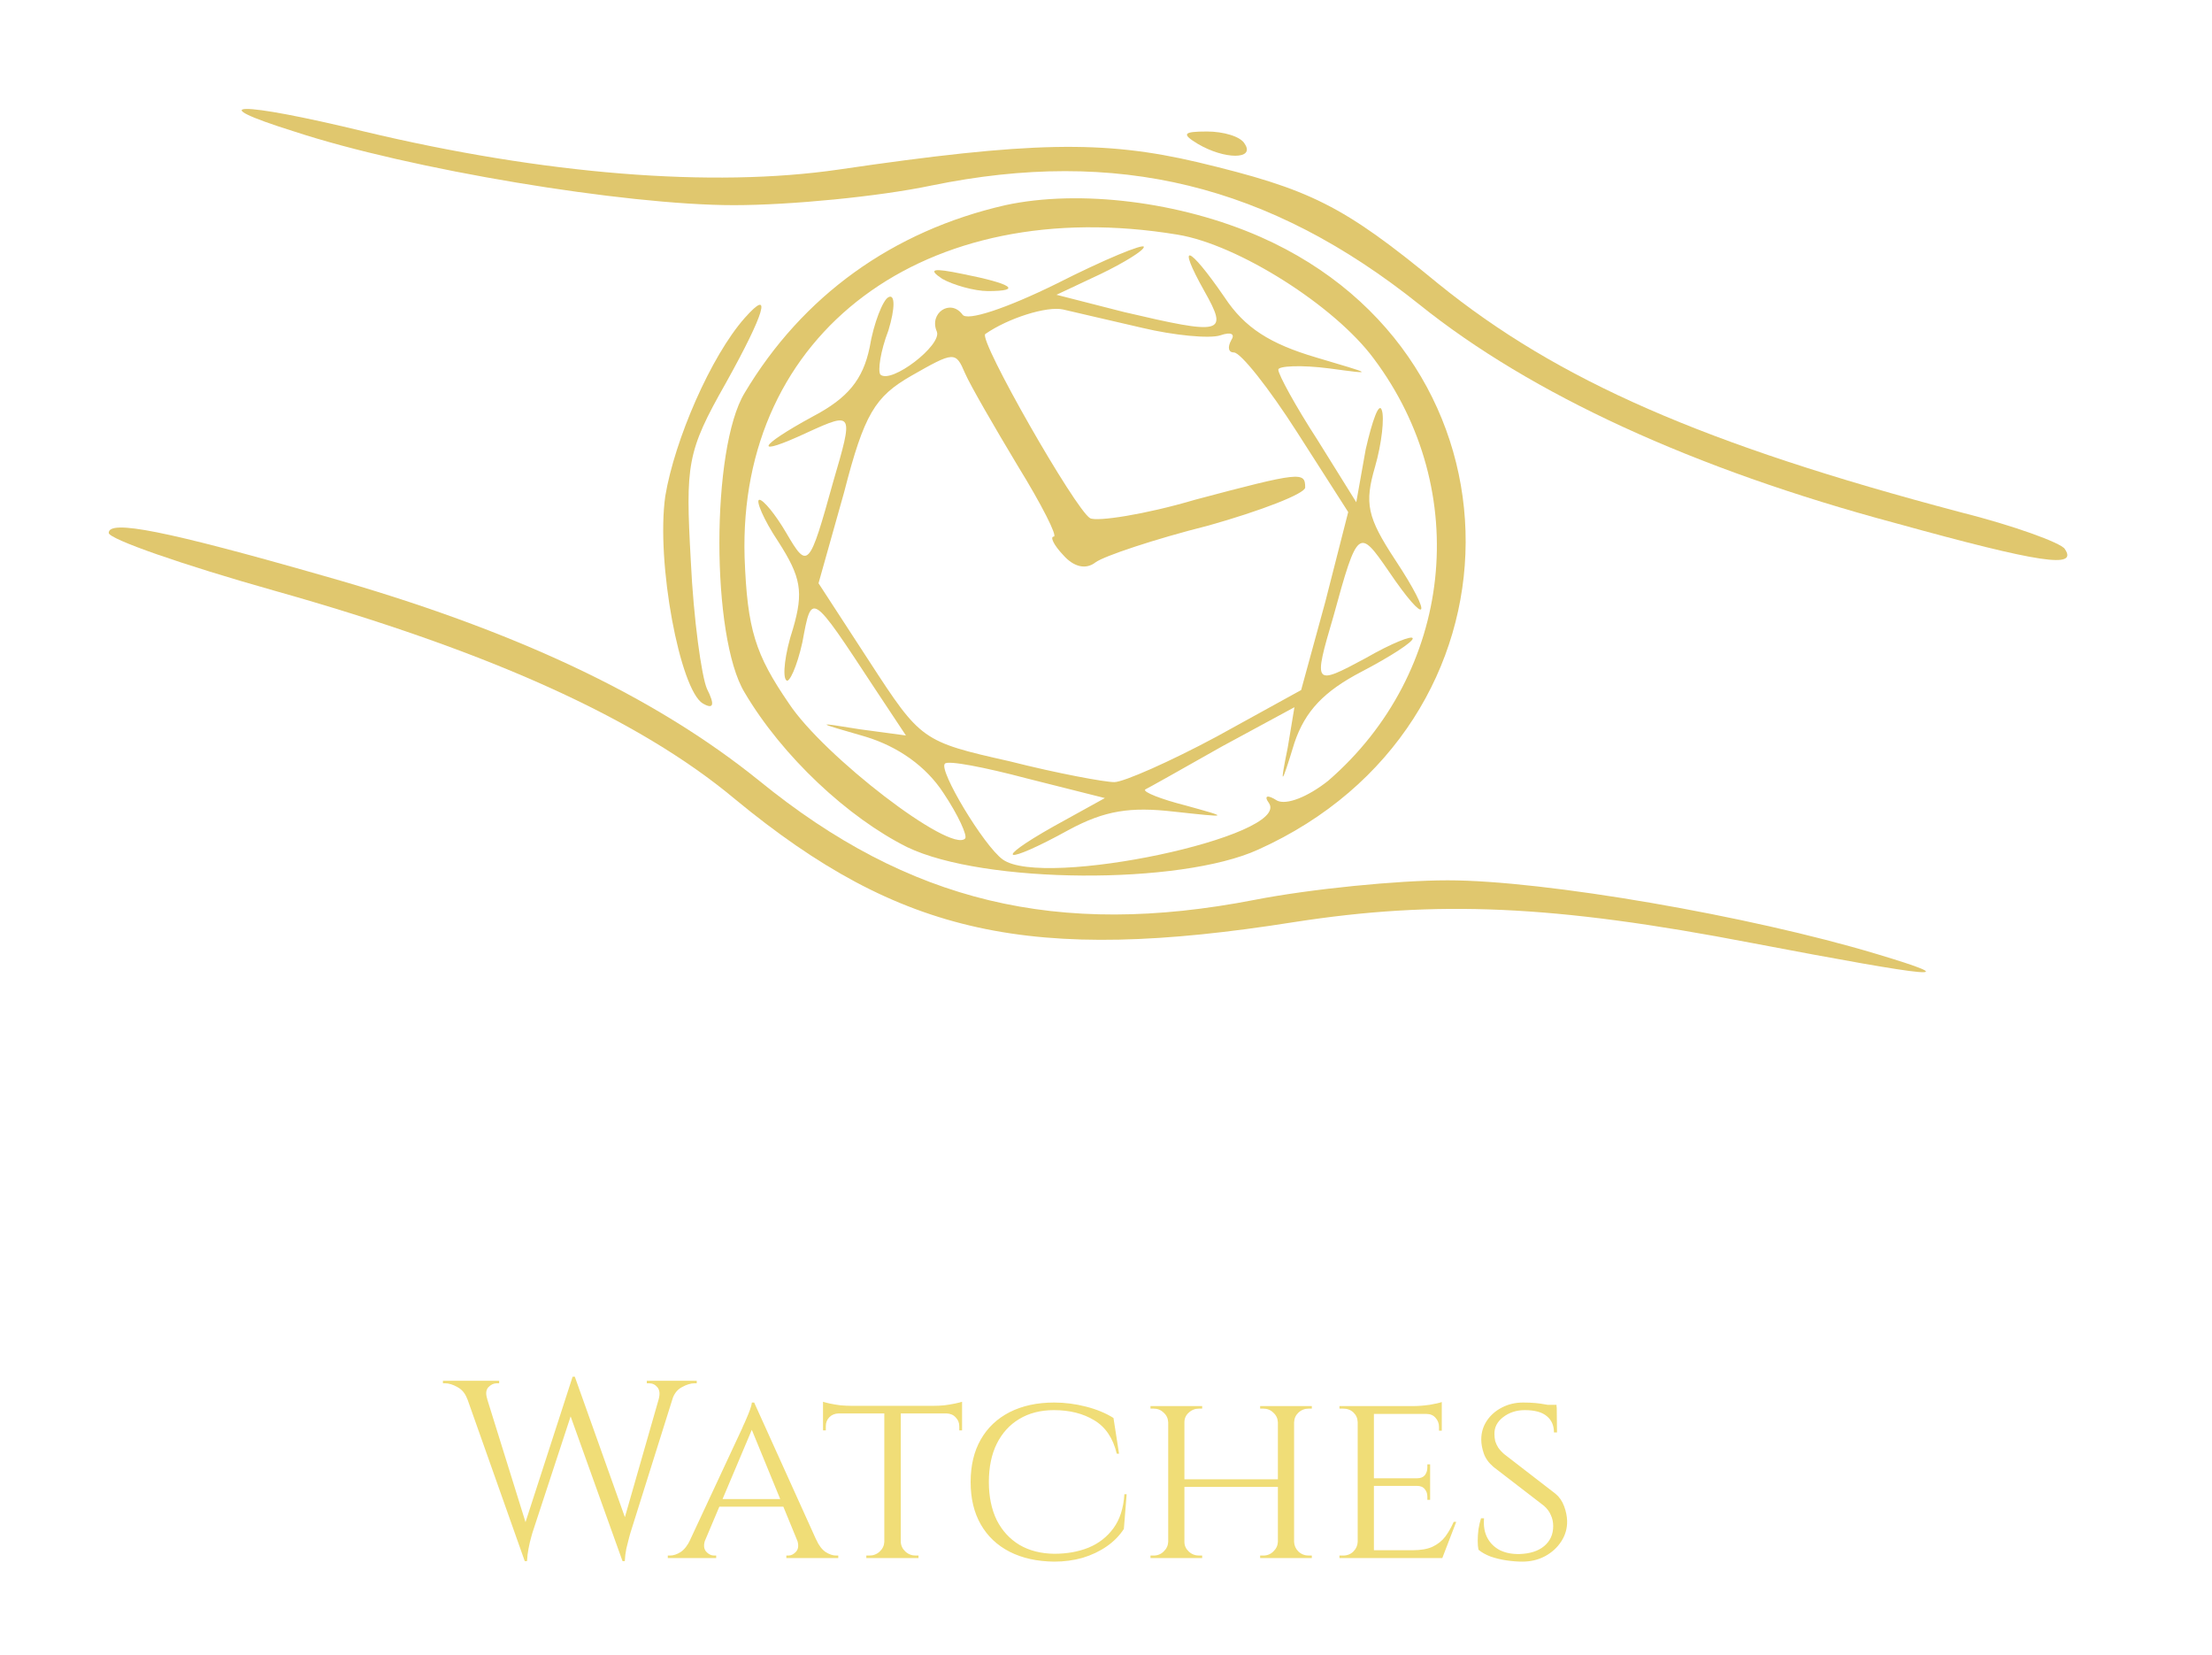 <svg width="131" height="98" viewBox="0 0 131 98" fill="none" xmlns="http://www.w3.org/2000/svg">
<path d="M17.426 7.786C24.273 10.039 37.011 12.147 43.46 12.147C46.804 12.147 52.059 11.638 55.164 10.984C66.151 8.731 75.147 10.911 84.064 18.034C90.672 23.34 100.306 27.773 112.248 30.971C120.926 33.37 123.076 33.66 122.279 32.498C122.041 32.134 119.254 31.117 116.069 30.317C100.942 26.32 92.264 22.54 85.179 16.799C79.526 12.147 77.615 11.202 70.927 9.603C65.354 8.295 61.055 8.368 49.67 10.039C42.186 11.13 32.234 10.33 21.566 7.786C14.082 5.969 11.853 6.042 17.426 7.786Z" fill="#E0C76E"/>
<path d="M70.927 8.513C72.519 9.457 74.35 9.457 73.713 8.513C73.475 8.076 72.44 7.786 71.484 7.786C70.051 7.786 69.972 7.931 70.927 8.513Z" fill="#E0C76E"/>
<path d="M59.542 12.147C52.854 13.674 47.52 17.526 44.097 23.267C42.106 26.538 42.106 37.731 44.097 41.001C46.326 44.781 50.227 48.415 53.73 50.159C58.268 52.34 69.892 52.412 74.51 50.304C90.831 42.964 90.91 21.232 74.669 14.037C69.892 11.929 63.921 11.202 59.542 12.147ZM69.733 13.892C73.316 14.473 79.048 18.107 81.357 21.232C87.248 29.082 86.054 39.838 78.65 46.234C77.456 47.179 76.182 47.688 75.624 47.397C75.067 47.034 74.828 47.106 75.147 47.543C76.5 49.505 61.771 52.63 59.383 50.886C58.268 50.086 55.561 45.58 55.959 45.217C56.118 44.999 58.348 45.435 60.816 46.089L65.433 47.252L62.408 48.923C58.666 51.031 59.462 51.249 63.284 49.142C65.433 47.979 66.946 47.761 69.494 48.051C72.838 48.415 72.838 48.415 70.21 47.688C68.777 47.325 67.663 46.888 67.822 46.743C67.981 46.67 70.051 45.508 72.36 44.199L76.659 41.873L76.261 44.272C75.784 46.598 75.863 46.598 76.659 43.981C77.296 42.092 78.411 40.929 80.64 39.766C82.312 38.894 83.665 38.021 83.665 37.803C83.665 37.585 82.392 38.094 80.879 38.966C77.774 40.638 77.774 40.565 78.968 36.495C80.401 31.262 80.481 31.262 82.232 33.806C84.541 37.222 84.939 36.641 82.63 33.152C80.959 30.608 80.799 29.808 81.436 27.628C81.834 26.247 81.994 24.721 81.834 24.285C81.675 23.776 81.277 24.866 80.879 26.611L80.322 29.736L78.013 26.029C76.739 24.067 75.704 22.177 75.704 21.886C75.704 21.668 77.057 21.596 78.729 21.814C81.436 22.177 81.357 22.177 77.933 21.16C75.226 20.36 73.714 19.415 72.519 17.598C70.37 14.473 69.653 14.255 71.325 17.235C72.758 19.779 72.44 19.851 66.548 18.47L62.567 17.453L65.195 16.217C66.548 15.563 67.742 14.836 67.742 14.618C67.742 14.4 65.433 15.345 62.567 16.799C59.622 18.252 57.233 19.052 56.994 18.616C56.278 17.671 55.004 18.543 55.482 19.633C55.8 20.433 52.775 22.759 52.138 22.177C51.978 21.959 52.138 20.796 52.615 19.561C53.014 18.252 53.014 17.38 52.615 17.598C52.297 17.744 51.74 19.125 51.501 20.578C51.103 22.468 50.227 23.558 48.157 24.648C44.813 26.465 44.574 27.119 47.839 25.593C50.545 24.358 50.545 24.43 49.351 28.5C47.918 33.661 47.839 33.733 46.565 31.553C45.928 30.463 45.211 29.59 44.972 29.59C44.733 29.59 45.211 30.753 46.087 32.062C47.441 34.169 47.6 35.041 46.963 37.222C46.485 38.675 46.326 40.056 46.565 40.275C46.724 40.493 47.202 39.475 47.52 38.021C48.077 35.041 47.998 34.969 51.819 40.783L53.651 43.545L50.944 43.182C48.237 42.746 48.237 42.746 51.262 43.618C53.173 44.199 54.845 45.362 55.88 46.961C56.755 48.269 57.313 49.505 57.154 49.65C56.278 50.522 48.794 44.781 46.724 41.655C44.733 38.748 44.256 37.295 44.097 33.007C43.699 19.706 54.765 11.42 69.733 13.892ZM67.663 19.415C69.494 19.851 71.644 20.069 72.281 19.851C72.917 19.633 73.156 19.779 72.917 20.142C72.679 20.578 72.758 20.869 73.077 20.869C73.475 20.869 75.147 22.977 76.819 25.593L79.844 30.317L78.49 35.623L77.057 40.856L72.042 43.618C69.335 45.071 66.548 46.307 65.991 46.307C65.433 46.307 62.647 45.798 59.781 45.071C54.606 43.908 54.526 43.836 51.501 39.184L48.475 34.533L49.988 29.154C51.182 24.503 51.819 23.485 53.969 22.25C56.517 20.796 56.596 20.796 57.154 22.104C57.472 22.831 58.905 25.302 60.258 27.555C61.692 29.881 62.647 31.771 62.408 31.771C62.169 31.771 62.408 32.28 62.965 32.861C63.602 33.588 64.319 33.733 64.876 33.297C65.354 32.934 68.379 31.916 71.564 31.117C74.669 30.245 77.296 29.227 77.296 28.864C77.296 27.919 77.057 27.919 70.768 29.59C67.822 30.463 64.956 30.899 64.558 30.681C63.682 30.172 57.95 20.142 58.348 19.779C59.701 18.834 62.01 18.107 62.965 18.325C63.602 18.47 65.752 18.979 67.663 19.415Z" fill="#E0C76E"/>
<path d="M55.8 16.508C56.437 16.871 57.711 17.234 58.507 17.234C60.577 17.234 59.94 16.798 56.995 16.217C55.243 15.854 54.925 15.926 55.8 16.508Z" fill="#E0C76E"/>
<path d="M44.097 18.833C42.106 21.087 39.957 26.029 39.4 29.372C38.842 33.297 40.275 40.856 41.629 41.655C42.266 42.019 42.345 41.728 41.868 40.783C41.549 40.056 41.072 36.64 40.912 33.224C40.594 27.482 40.673 26.756 42.982 22.686C45.291 18.543 45.769 16.944 44.097 18.833Z" fill="#E0C76E"/>
<path d="M6.439 31.552C6.439 31.916 10.818 33.442 16.232 34.968C28.89 38.53 37.807 42.527 43.539 47.324C53.332 55.392 61.055 57.063 76.659 54.592C85.099 53.284 92.025 53.575 103.729 55.828C114.795 57.935 116.467 58.081 111.133 56.482C103.649 54.229 91.468 52.121 85.736 52.121C82.79 52.121 77.615 52.63 74.271 53.284C62.647 55.537 53.81 53.429 44.973 46.234C38.763 41.219 30.483 37.294 19.177 34.096C9.783 31.407 6.439 30.753 6.439 31.552Z" fill="#E0C76E"/>
<path d="M27.327 81.84H28.542L31.332 90.795L31.077 92.43L27.327 81.84ZM34.047 81.51L34.167 82.725L31.527 90.765C31.527 90.765 31.502 90.855 31.452 91.035C31.402 91.205 31.352 91.42 31.302 91.68C31.252 91.93 31.222 92.18 31.212 92.43H31.077L30.807 91.095L33.912 81.51H34.047ZM34.047 81.525L37.197 90.36L36.867 92.43L33.537 83.145L34.047 81.525ZM40.137 81.84L37.332 90.765C37.332 90.765 37.307 90.855 37.257 91.035C37.207 91.215 37.152 91.435 37.092 91.695C37.042 91.945 37.012 92.19 37.002 92.43H36.867L36.687 90.945L39.297 81.84H40.137ZM39.012 82.83C39.092 82.53 39.067 82.3 38.937 82.14C38.807 81.98 38.642 81.9 38.442 81.9H38.307V81.75H41.262V81.9C41.262 81.9 41.242 81.9 41.202 81.9C41.162 81.9 41.142 81.9 41.142 81.9C40.912 81.9 40.662 81.975 40.392 82.125C40.122 82.265 39.932 82.5 39.822 82.83H39.012ZM28.857 82.83H27.672C27.552 82.5 27.357 82.265 27.087 82.125C26.827 81.975 26.582 81.9 26.352 81.9C26.352 81.9 26.332 81.9 26.292 81.9C26.252 81.9 26.232 81.9 26.232 81.9V81.75H29.562V81.9H29.427C29.237 81.9 29.067 81.98 28.917 82.14C28.777 82.3 28.757 82.53 28.857 82.83ZM44.664 83.04L48.789 92.16H47.604L44.409 84.375L44.664 83.04ZM41.769 91.155C41.659 91.455 41.674 91.69 41.814 91.86C41.954 92.02 42.114 92.1 42.294 92.1H42.414V92.25H39.549V92.1C39.549 92.1 39.569 92.1 39.609 92.1C39.649 92.1 39.669 92.1 39.669 92.1C39.879 92.1 40.094 92.03 40.314 91.89C40.534 91.74 40.724 91.495 40.884 91.155H41.769ZM44.664 83.04L44.769 84.075L41.334 92.205H40.389L43.944 84.585C43.944 84.585 43.969 84.525 44.019 84.405C44.079 84.285 44.144 84.14 44.214 83.97C44.294 83.79 44.364 83.615 44.424 83.445C44.484 83.275 44.519 83.14 44.529 83.04H44.664ZM46.434 88.755V89.205H42.459V88.755H46.434ZM47.199 91.155H48.339C48.489 91.495 48.674 91.74 48.894 91.89C49.114 92.03 49.324 92.1 49.524 92.1C49.524 92.1 49.544 92.1 49.584 92.1C49.624 92.1 49.644 92.1 49.644 92.1V92.25H46.569V92.1H46.689C46.859 92.1 47.014 92.02 47.154 91.86C47.294 91.69 47.309 91.455 47.199 91.155ZM53.346 83.295V92.25H52.371V83.295H53.346ZM56.976 83.235V83.685H48.741V83.235H56.976ZM56.976 83.655V84.69H56.811V84.45C56.811 84.24 56.741 84.065 56.601 83.925C56.471 83.775 56.291 83.695 56.061 83.685V83.655H56.976ZM56.976 82.995V83.385L55.296 83.235C55.496 83.235 55.706 83.225 55.926 83.205C56.156 83.175 56.366 83.14 56.556 83.1C56.746 83.06 56.886 83.025 56.976 82.995ZM52.401 91.29V92.25H51.306V92.1C51.316 92.1 51.346 92.1 51.396 92.1C51.456 92.1 51.486 92.1 51.486 92.1C51.726 92.1 51.931 92.02 52.101 91.86C52.271 91.7 52.361 91.51 52.371 91.29H52.401ZM53.301 91.29H53.346C53.356 91.51 53.446 91.7 53.616 91.86C53.786 92.02 53.991 92.1 54.231 92.1C54.231 92.1 54.256 92.1 54.306 92.1C54.366 92.1 54.396 92.1 54.396 92.1V92.25H53.301V91.29ZM49.656 83.655V83.685C49.426 83.695 49.241 83.775 49.101 83.925C48.971 84.065 48.906 84.24 48.906 84.45V84.69H48.741V83.655H49.656ZM48.741 82.995C48.831 83.025 48.966 83.06 49.146 83.1C49.336 83.14 49.546 83.175 49.776 83.205C50.006 83.225 50.221 83.235 50.421 83.235L48.741 83.385V82.995ZM66.723 88.47L66.558 90.525C66.298 90.925 65.958 91.27 65.538 91.56C65.118 91.85 64.643 92.075 64.113 92.235C63.583 92.385 63.023 92.46 62.433 92.46C61.423 92.45 60.543 92.255 59.793 91.875C59.053 91.495 58.483 90.955 58.083 90.255C57.683 89.555 57.483 88.72 57.483 87.75C57.483 86.77 57.683 85.93 58.083 85.23C58.483 84.53 59.053 83.99 59.793 83.61C60.543 83.23 61.423 83.04 62.433 83.04C63.053 83.04 63.678 83.12 64.308 83.28C64.938 83.44 65.483 83.665 65.943 83.955L66.273 86.07H66.138C65.918 85.15 65.473 84.49 64.803 84.09C64.143 83.69 63.348 83.49 62.418 83.49C61.628 83.49 60.943 83.665 60.363 84.015C59.793 84.355 59.348 84.845 59.028 85.485C58.718 86.115 58.563 86.87 58.563 87.75C58.563 88.61 58.718 89.36 59.028 90C59.348 90.63 59.798 91.12 60.378 91.47C60.958 91.81 61.643 91.985 62.433 91.995C63.183 91.995 63.858 91.875 64.458 91.635C65.068 91.385 65.563 91 65.943 90.48C66.323 89.96 66.538 89.29 66.588 88.47H66.723ZM76.639 83.25V92.25H75.68V83.25H76.639ZM70.144 83.25V92.25H69.184V83.25H70.144ZM75.829 87.585V88.035H69.98V87.585H75.829ZM69.23 91.29V92.25H68.135V92.1C68.135 92.1 68.165 92.1 68.225 92.1C68.284 92.1 68.314 92.1 68.314 92.1C68.555 92.1 68.754 92.02 68.915 91.86C69.085 91.7 69.174 91.51 69.184 91.29H69.23ZM70.1 91.29H70.144C70.144 91.51 70.23 91.7 70.4 91.86C70.57 92.02 70.775 92.1 71.014 92.1C71.014 92.1 71.044 92.1 71.105 92.1C71.165 92.1 71.195 92.1 71.195 92.1V92.25H70.1V91.29ZM70.1 84.21V83.25H71.195V83.4C71.195 83.4 71.165 83.4 71.105 83.4C71.044 83.4 71.014 83.4 71.014 83.4C70.775 83.4 70.57 83.48 70.4 83.64C70.23 83.79 70.144 83.98 70.144 84.21H70.1ZM69.23 84.21H69.184C69.174 83.98 69.085 83.79 68.915 83.64C68.754 83.48 68.555 83.4 68.314 83.4C68.314 83.4 68.284 83.4 68.225 83.4C68.165 83.4 68.135 83.4 68.135 83.4V83.25H69.23V84.21ZM75.725 91.29V92.25H74.629V92.1C74.629 92.1 74.659 92.1 74.719 92.1C74.779 92.1 74.809 92.1 74.809 92.1C75.049 92.1 75.249 92.02 75.409 91.86C75.579 91.7 75.669 91.51 75.68 91.29H75.725ZM76.594 91.29H76.639C76.65 91.51 76.734 91.7 76.894 91.86C77.064 92.02 77.269 92.1 77.51 92.1C77.51 92.1 77.54 92.1 77.6 92.1C77.659 92.1 77.689 92.1 77.689 92.1V92.25H76.594V91.29ZM76.594 84.21V83.25H77.689V83.4C77.689 83.4 77.659 83.4 77.6 83.4C77.54 83.4 77.51 83.4 77.51 83.4C77.269 83.4 77.064 83.48 76.894 83.64C76.734 83.79 76.65 83.98 76.639 84.21H76.594ZM75.725 84.21H75.68C75.669 83.98 75.579 83.79 75.409 83.64C75.249 83.48 75.049 83.4 74.809 83.4C74.809 83.4 74.779 83.4 74.719 83.4C74.659 83.4 74.629 83.4 74.629 83.4V83.25H75.725V84.21ZM81.366 83.25V92.25H80.406V83.25H81.366ZM85.401 91.785L85.371 92.25H81.336V91.785H85.401ZM84.696 87.525V87.975H81.336V87.525H84.696ZM85.386 83.25V83.715H81.336V83.25H85.386ZM86.241 90.105L85.416 92.25H83.136L83.646 91.785C84.146 91.785 84.546 91.715 84.846 91.575C85.156 91.425 85.406 91.225 85.596 90.975C85.786 90.715 85.951 90.425 86.091 90.105H86.241ZM84.696 87.945V88.8H84.531V88.605C84.531 88.435 84.481 88.29 84.381 88.17C84.281 88.04 84.126 87.975 83.916 87.975V87.945H84.696ZM84.696 86.7V87.555H83.916V87.525C84.126 87.525 84.281 87.465 84.381 87.345C84.481 87.215 84.531 87.065 84.531 86.895V86.7H84.696ZM85.386 83.67V84.705H85.221V84.48C85.221 84.27 85.151 84.09 85.011 83.94C84.881 83.79 84.701 83.715 84.471 83.715V83.67H85.386ZM85.386 83.01V83.4L83.676 83.25C83.986 83.25 84.316 83.225 84.666 83.175C85.016 83.115 85.256 83.06 85.386 83.01ZM80.436 91.29L80.631 92.25H79.326V92.1C79.326 92.1 79.361 92.1 79.431 92.1C79.501 92.1 79.536 92.1 79.536 92.1C79.786 92.1 79.991 92.02 80.151 91.86C80.311 91.7 80.396 91.51 80.406 91.29H80.436ZM80.436 84.195H80.406C80.396 83.965 80.311 83.775 80.151 83.625C79.991 83.475 79.786 83.4 79.536 83.4C79.536 83.4 79.501 83.4 79.431 83.4C79.361 83.4 79.326 83.4 79.326 83.4V83.25H80.631L80.436 84.195ZM90.199 83.04C90.479 83.04 90.724 83.05 90.934 83.07C91.144 83.09 91.324 83.115 91.474 83.145C91.634 83.165 91.769 83.195 91.879 83.235C91.999 83.265 92.104 83.295 92.194 83.325L92.209 84.81H92.029C92.029 84.4 91.889 84.08 91.609 83.85C91.329 83.61 90.894 83.49 90.304 83.49C89.804 83.49 89.374 83.63 89.014 83.91C88.664 84.18 88.494 84.515 88.504 84.915C88.504 85.045 88.519 85.18 88.549 85.32C88.589 85.45 88.649 85.58 88.729 85.71C88.819 85.84 88.939 85.97 89.089 86.1L92.119 88.44C92.349 88.63 92.519 88.875 92.629 89.175C92.739 89.465 92.799 89.755 92.809 90.045C92.819 90.485 92.704 90.89 92.464 91.26C92.224 91.63 91.899 91.925 91.489 92.145C91.089 92.355 90.644 92.46 90.154 92.46C89.864 92.46 89.549 92.435 89.209 92.385C88.879 92.335 88.569 92.26 88.279 92.16C87.989 92.05 87.749 91.915 87.559 91.755C87.529 91.615 87.514 91.44 87.514 91.23C87.514 91.01 87.529 90.78 87.559 90.54C87.599 90.3 87.649 90.085 87.709 89.895H87.889C87.849 90.345 87.914 90.73 88.084 91.05C88.254 91.37 88.504 91.615 88.834 91.785C89.164 91.945 89.549 92.02 89.989 92.01C90.609 91.99 91.094 91.835 91.444 91.545C91.804 91.245 91.984 90.85 91.984 90.36C91.984 90.12 91.939 89.905 91.849 89.715C91.769 89.515 91.634 89.33 91.444 89.16L88.444 86.85C88.164 86.61 87.974 86.345 87.874 86.055C87.774 85.765 87.724 85.49 87.724 85.23C87.724 84.82 87.834 84.45 88.054 84.12C88.274 83.79 88.569 83.53 88.939 83.34C89.319 83.14 89.739 83.04 90.199 83.04ZM92.179 83.175L92.194 83.445H91.129V83.175H92.179Z" fill="#F0DD77"/>
</svg>
